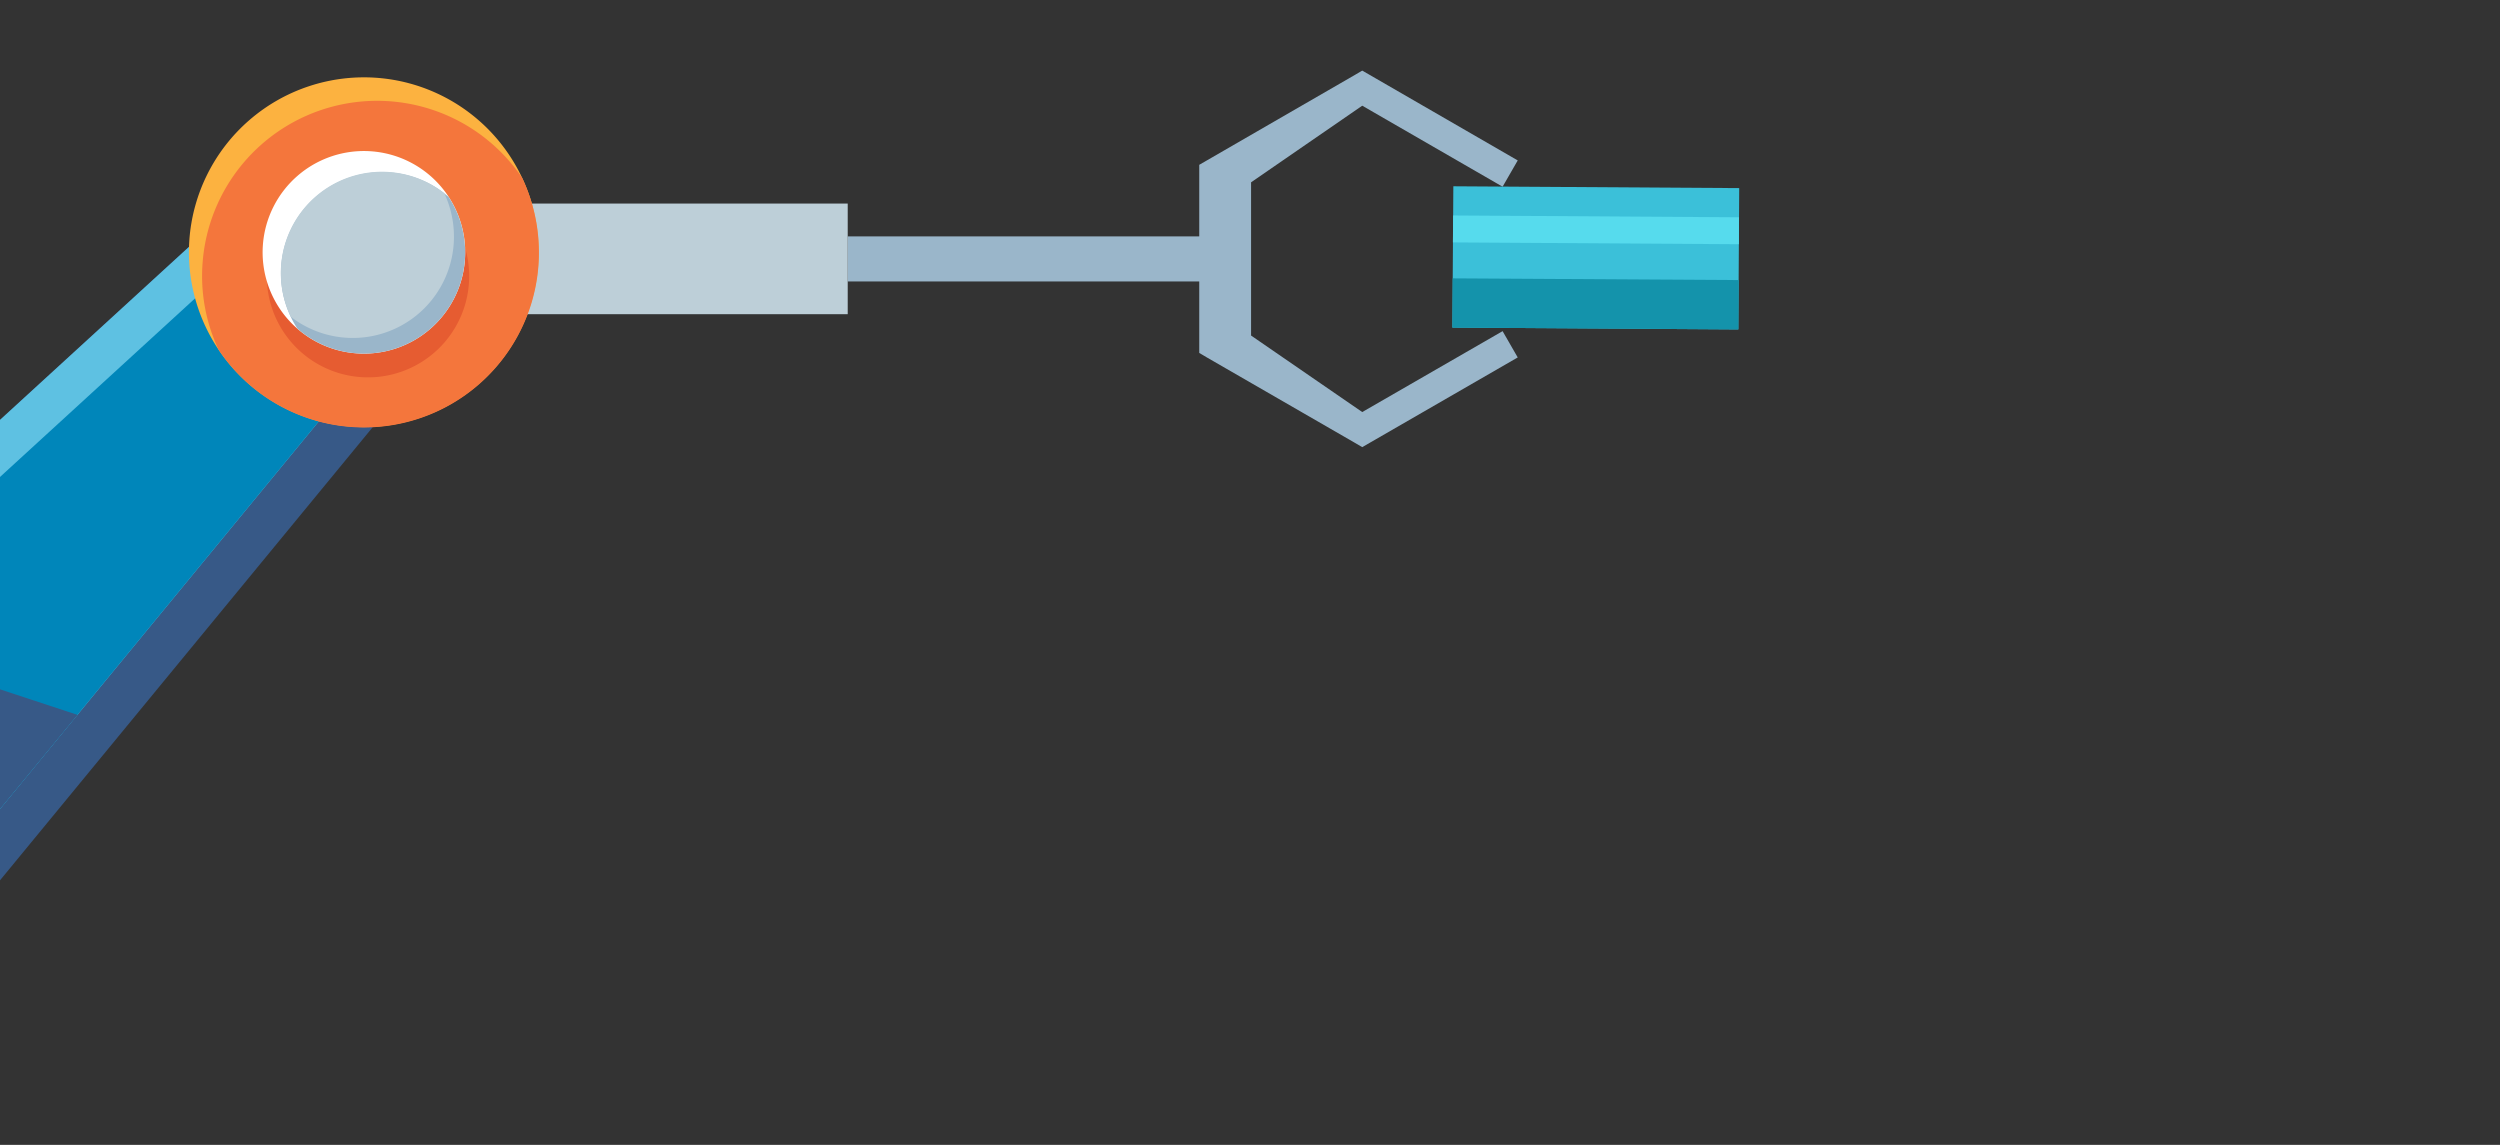 <svg id="Layer_1" data-name="Layer 1" xmlns="http://www.w3.org/2000/svg" viewBox="0 0 232.98 106.69">
  <rect x="0" y="0" width="232.98" height="106.69" fill="#333333" stroke="none"/>
  <title>arm-04</title>
  <g>
    <g id="left-arm">
      <polygon points="141.44 33.31 127.66 41.26 126.95 41.67 126.25 41.26 112.47 33.31 111.76 32.89 111.76 32.08 111.76 16.17 111.76 15.36 112.47 14.95 126.25 6.99 126.95 6.58 127.66 6.99 141.44 14.95 140.03 17.4 126.95 9.85 116.59 16.99 116.59 31.27 126.95 38.4 140.03 30.86 141.44 33.31 141.44 33.31" style="fill:#9ab6ca"/>
      <polygon points="113.28 26.23 113.28 22.03 79 22.03 79 26.23 113.28 26.23 113.28 26.23" style="fill:#9ab6ca;fill-rule:evenodd"/>
      <polygon id="extended-part" points="79 29.28 79 18.97 30 18.97 30 29.28" style="fill:#bdcfd8;fill-rule:evenodd"/>
      <!-- <path d="M51.94,19H47V29.28h7.5l0-.3a16.21,16.21,0,0,0-2.55-10Z" style="fill:#a0bcce;fill-rule:evenodd"/> -->
      <polygon points="162 30.7 135.35 30.53 135.44 17.36 162.08 17.53 162 30.7 162 30.7" style="fill:#3bc0d9;fill-rule:evenodd"/>
      <polygon points="162 30.7 135.35 30.53 135.38 25.94 162.03 26.1 162 30.7 162 30.7" style="fill:#1493ab;fill-rule:evenodd"/>
      <polygon points="162.05 22.76 135.4 22.59 135.42 20.08 162.06 20.25 162.05 22.76 162.05 22.76" style="fill:#56dbed;fill-rule:evenodd"/>
    </g>
    <polygon points="30.41 11.28 0 39.13 0 82.04 44.94 27.4 30.41 11.28" style="fill:#375987;fill-rule:evenodd"/>
    <polygon points="29.39 12.22 0 39.13 0 75.39 41.19 25.31 29.39 12.22" style="fill:#5ec1e2;fill-rule:evenodd"/>
    <polygon points="32.01 15.14 0 44.45 0 75.39 41.19 25.31 32.01 15.14" style="fill:#0086ba;fill-rule:evenodd"/>
    <polygon points="0 64.24 0 75.39 7.22 66.62 0 64.24" style="fill:#375987;fill-rule:evenodd"/>
    <path d="M35.1,7.25A16.3,16.3,0,1,1,17.65,22.32,16.32,16.32,0,0,1,35.1,7.25Z" style="fill:#fcb240;fill-rule:evenodd"/>
    <path d="M48.67,16.59a16.3,16.3,0,0,1-28.3,16,16.11,16.11,0,0,1-1.49-8.1,16.31,16.31,0,0,1,29.79-7.9Z" style="fill:#f4763c;fill-rule:evenodd"/>
    <path d="M40.29,18.46A9.43,9.43,0,1,1,27,19.76a9.43,9.43,0,0,1,13.27-1.3Z" style="fill:#e65c31;fill-rule:evenodd"/>
    <path d="M34.6,14.1a9.44,9.44,0,1,1-10.1,8.72A9.44,9.44,0,0,1,34.6,14.1Z" style="fill:#fff;fill-rule:evenodd"/>
    <path d="M41.81,18.36a9.43,9.43,0,0,1-14.1,12.26A9.43,9.43,0,0,1,36.3,16.07a9.29,9.29,0,0,1,5.51,2.29Z" style="fill:#9ab6ca;fill-rule:evenodd"/>
    <path d="M27.1,29.52A9.43,9.43,0,0,1,41.4,18a9.53,9.53,0,0,1,.88,4.74A9.43,9.43,0,0,1,27.1,29.52Z" style="fill:#bdcfd8;fill-rule:evenodd"/>
  </g>
</svg>
